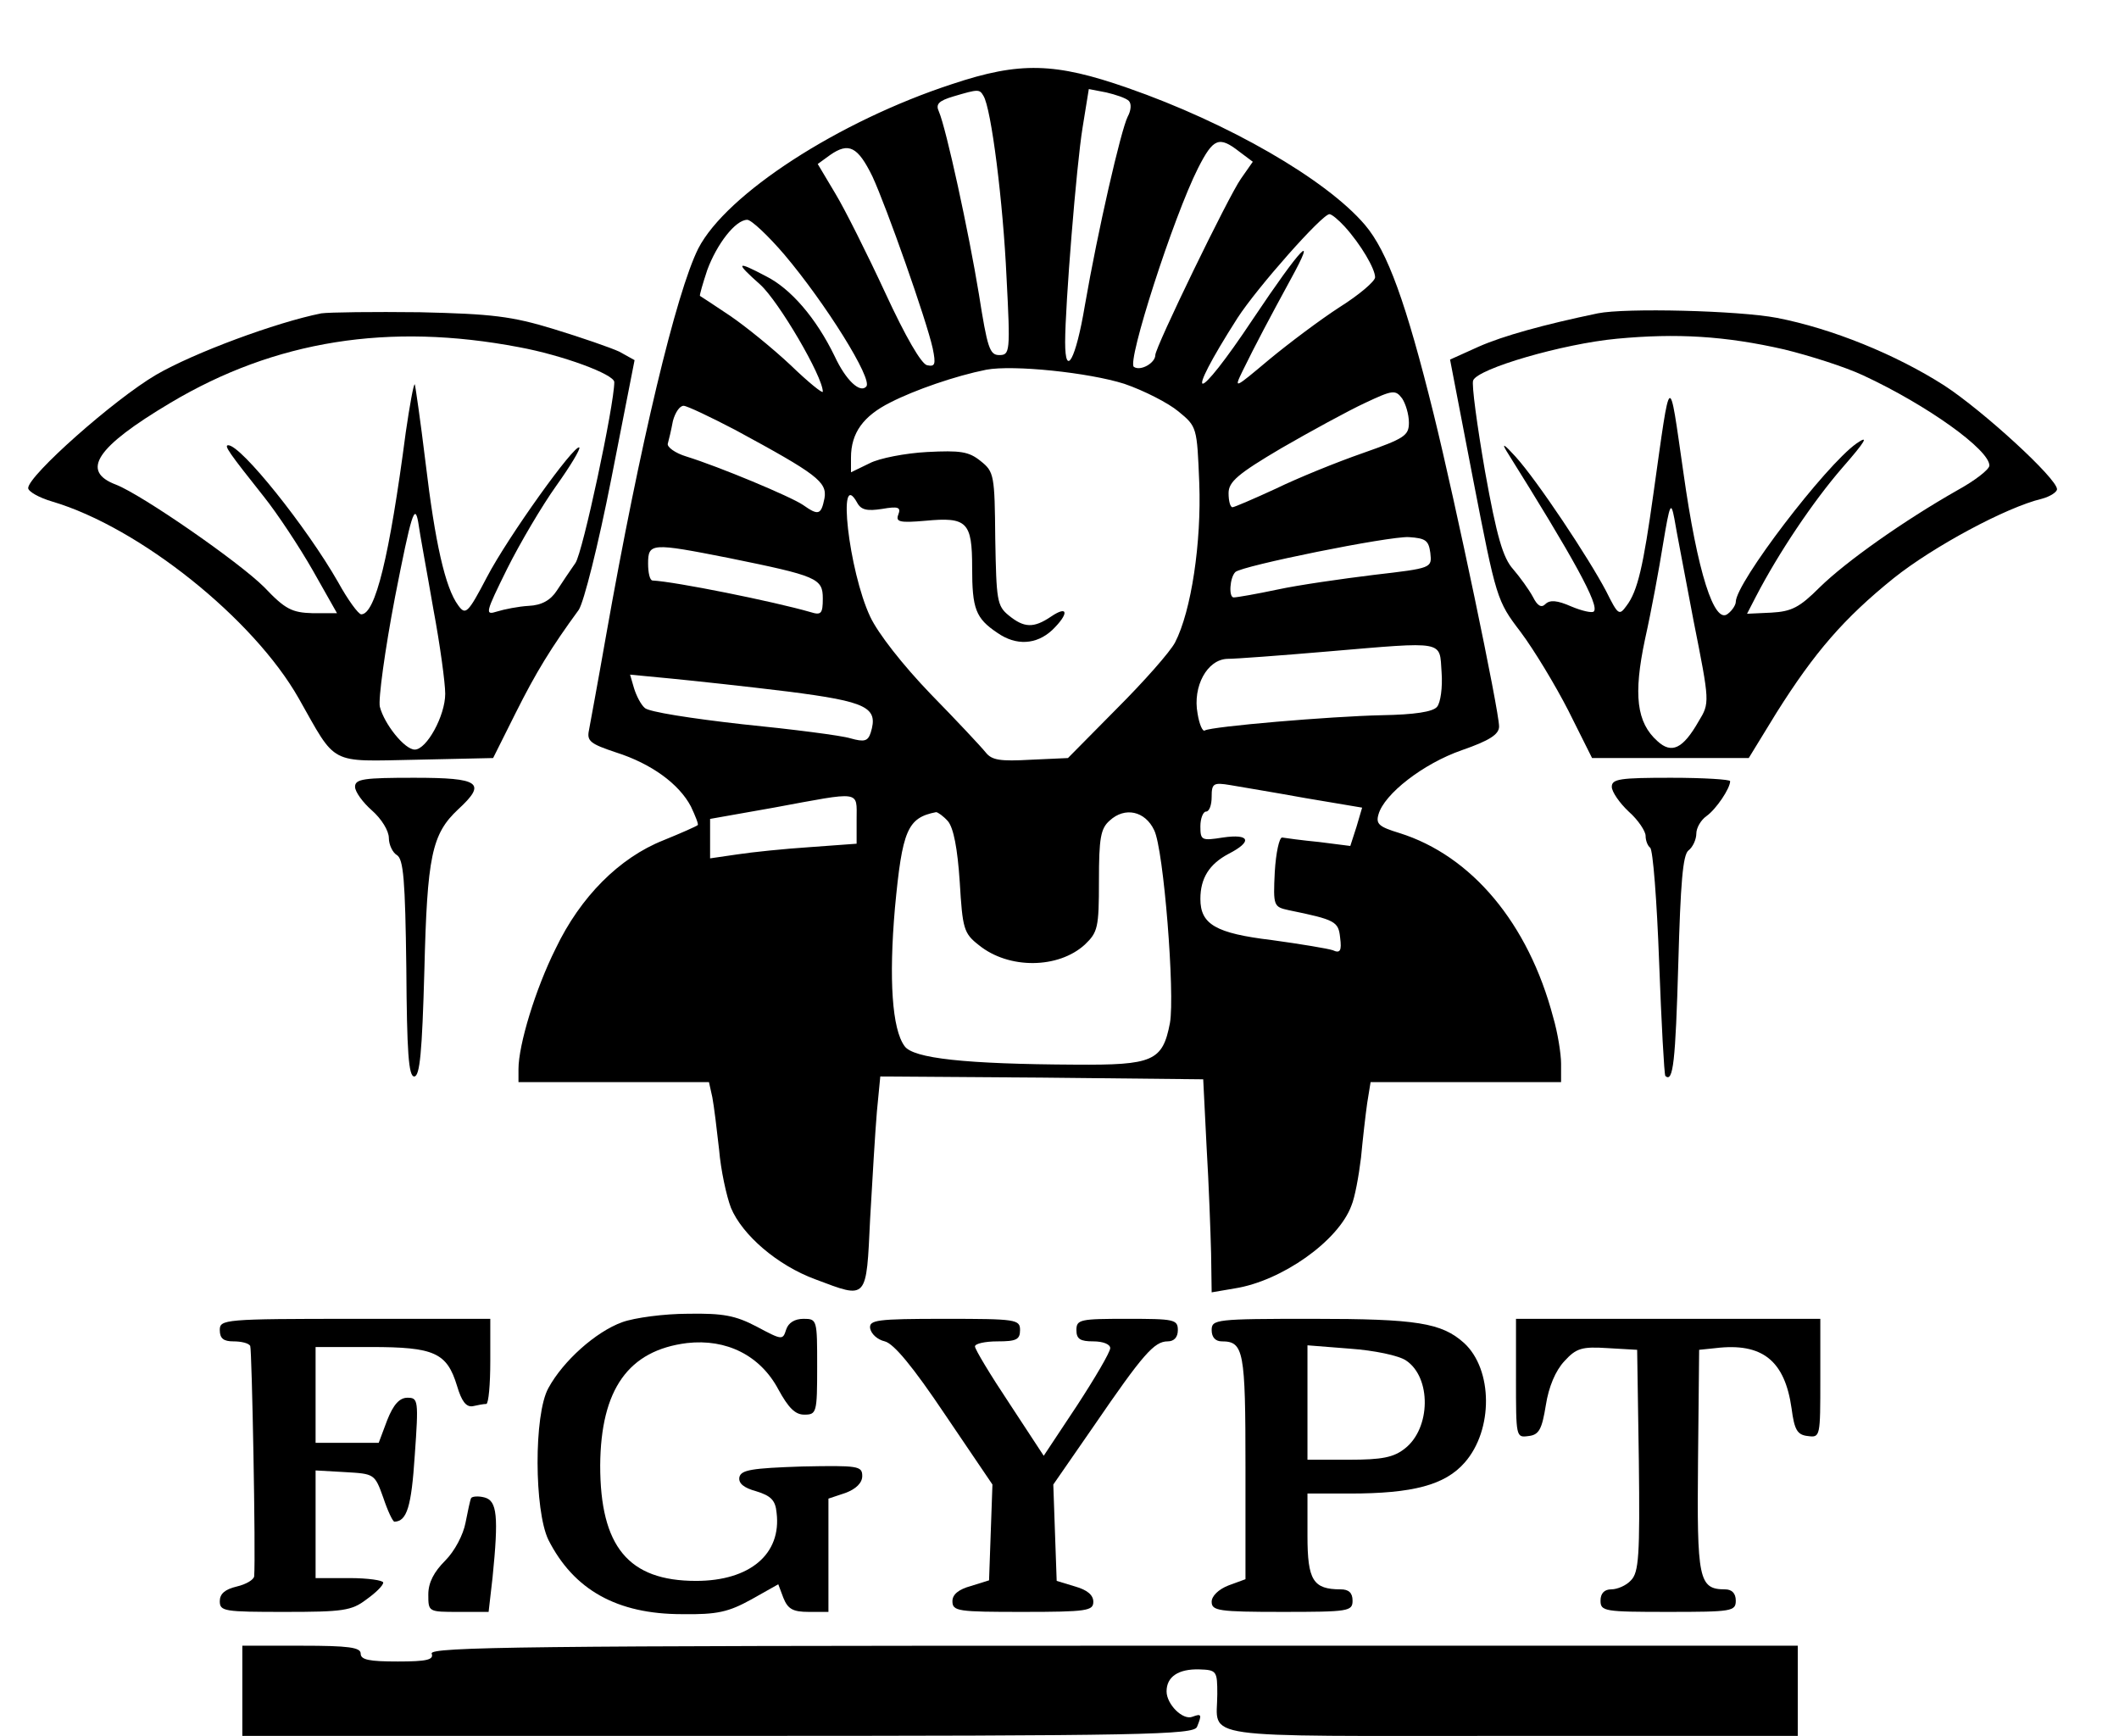 <?xml version="1.0" standalone="no"?>
<!DOCTYPE svg PUBLIC "-//W3C//DTD SVG 20010904//EN"
 "http://www.w3.org/TR/2001/REC-SVG-20010904/DTD/svg10.dtd">
<svg version="1.0" xmlns="http://www.w3.org/2000/svg"
 width="376pt" height="308pt" viewBox="0 0 376 308"
 preserveAspectRatio="xMidYMid meet">
<g transform="translate(0,308) scale(0.1,-0.1)"
fill="#000000" stroke="none">
<path d="M1690 2931 c-202 -66 -401 -195 -451 -292 -39 -78 -103 -344 -164
-689 -14 -80 -28 -155 -30 -166 -4 -19 3 -24 48 -39 63 -20 112 -56 133 -96 8
-17 14 -32 12 -33 -2 -2 -29 -14 -61 -27 -78 -31 -147 -100 -191 -192 -36 -72
-66 -171 -66 -214 l0 -23 169 0 169 0 6 -27 c3 -16 8 -57 12 -93 3 -36 13 -82
21 -103 20 -48 82 -102 150 -127 93 -35 90 -38 97 108 4 70 9 155 12 190 l6
62 286 -2 287 -3 6 -120 c4 -66 7 -151 8 -189 l1 -69 41 7 c83 13 184 84 207
147 6 14 13 52 17 85 3 32 8 76 11 97 l6 37 169 0 169 0 0 33 c0 17 -6 55 -14
82 -44 167 -145 287 -273 327 -36 11 -42 16 -37 33 10 36 79 90 148 114 49 17
66 28 66 42 0 28 -77 396 -116 554 -49 198 -82 289 -122 336 -69 81 -243 181
-421 243 -129 45 -191 47 -311 7z m55 -21 c14 -22 35 -190 41 -322 7 -133 6
-138 -13 -138 -17 0 -21 13 -36 108 -18 110 -58 294 -71 324 -6 13 -1 19 26
27 44 13 46 13 53 1z m258 -9 c5 -5 4 -17 -2 -28 -12 -24 -53 -202 -76 -335
-16 -96 -35 -130 -35 -65 0 65 20 314 31 381 l11 68 31 -6 c17 -4 35 -10 40
-15z m196 -90 l24 -18 -21 -30 c-22 -31 -152 -299 -152 -313 0 -14 -26 -29
-38 -21 -13 8 70 266 114 353 27 53 37 57 73 29z m-651 -44 c25 -54 96 -255
107 -305 6 -29 4 -33 -10 -30 -10 2 -38 50 -74 128 -32 69 -72 149 -89 177
l-31 52 22 16 c33 23 49 15 75 -38z m838 -89 c29 -32 54 -75 54 -90 0 -7 -28
-31 -63 -53 -34 -22 -90 -64 -125 -93 -62 -52 -63 -53 -47 -20 23 47 48 94 85
162 49 89 19 58 -66 -69 -103 -155 -127 -154 -28 1 35 54 150 184 163 184 4 0
16 -10 27 -22z m-994 -50 c72 -85 158 -222 145 -234 -11 -12 -36 11 -56 54
-33 68 -78 120 -122 142 -53 28 -55 25 -10 -15 33 -30 111 -163 111 -190 0 -4
-26 17 -57 47 -32 30 -80 69 -108 88 -27 18 -51 34 -53 35 -1 1 5 22 13 46 17
46 50 89 71 89 7 0 37 -28 66 -62z m603 -229 c35 -12 78 -34 96 -49 33 -27 33
-28 37 -127 4 -105 -14 -227 -43 -283 -9 -17 -55 -69 -103 -117 l-87 -88 -66
-3 c-54 -3 -69 -1 -80 13 -8 10 -52 57 -98 104 -49 51 -93 107 -107 137 -38
81 -59 267 -23 202 7 -13 18 -15 44 -11 29 5 34 3 29 -10 -5 -13 2 -15 48 -11
74 7 83 -2 83 -83 0 -73 6 -90 45 -116 33 -23 69 -21 97 5 30 29 29 45 -2 24
-31 -21 -48 -20 -75 2 -21 17 -22 27 -24 136 -1 113 -2 119 -26 138 -21 17
-36 19 -95 16 -38 -2 -85 -11 -102 -20 l-33 -16 0 26 c0 44 22 74 70 98 43 22
115 47 170 58 48 9 182 -5 245 -25z m505 -69 c0 -23 -8 -28 -82 -54 -46 -16
-115 -44 -154 -63 -39 -18 -74 -33 -77 -33 -4 0 -7 11 -7 25 0 20 16 34 94 80
52 30 118 66 148 80 49 23 54 24 66 8 6 -9 12 -28 12 -43z m-1195 -13 c144
-78 163 -92 158 -121 -6 -30 -11 -31 -38 -12 -22 15 -149 68 -207 86 -20 6
-35 17 -33 23 2 7 6 24 9 40 4 15 12 27 19 27 6 0 48 -20 92 -43z m1233 -218
c3 -27 3 -27 -100 -39 -57 -7 -134 -18 -171 -26 -38 -8 -72 -14 -78 -14 -9 0
-7 35 3 45 11 11 273 64 308 62 30 -2 35 -6 38 -28z m-1245 -9 c157 -32 167
-36 167 -72 0 -27 -3 -30 -22 -24 -66 19 -240 54 -280 56 -5 0 -8 14 -8 30 0
37 6 37 143 10z m1265 -203 c2 -27 -2 -54 -8 -61 -7 -9 -40 -14 -98 -15 -92
-2 -302 -20 -314 -27 -4 -3 -10 11 -13 30 -9 48 17 96 53 97 15 0 95 6 177 13
212 18 199 20 203 -37z m-1160 -34 c141 -18 161 -28 147 -73 -5 -15 -11 -17
-36 -10 -16 5 -102 16 -192 25 -89 10 -167 22 -173 29 -7 6 -15 22 -19 35 l-7
24 73 -7 c41 -4 134 -14 207 -23z m918 -189 l101 -17 -10 -34 -11 -34 -55 7
c-31 3 -60 7 -66 8 -5 0 -11 -27 -13 -61 -3 -61 -2 -62 25 -68 83 -17 88 -20
91 -49 3 -23 0 -28 -13 -22 -9 3 -57 11 -108 18 -100 12 -127 28 -127 73 0 37
16 62 50 80 43 22 38 36 -10 29 -38 -6 -40 -5 -40 20 0 14 5 26 10 26 6 0 10
12 10 26 0 24 3 26 33 21 17 -3 78 -13 133 -23z m-796 -38 l0 -43 -82 -6 c-46
-3 -104 -9 -130 -13 l-48 -7 0 35 0 35 113 20 c157 29 147 31 147 -21z m162
-3 c10 -12 17 -48 21 -108 5 -83 7 -91 34 -112 53 -43 141 -42 188 1 23 22 25
30 25 113 0 76 3 93 19 107 27 25 63 17 79 -17 17 -34 37 -291 28 -342 -13
-68 -30 -75 -168 -74 -195 1 -288 11 -303 33 -22 30 -28 118 -17 245 13 138
22 160 73 170 3 0 13 -7 21 -16z"/>
<path d="M570 2524 c-80 -16 -226 -70 -293 -109 -75 -44 -227 -179 -227 -201
0 -6 19 -17 43 -24 155 -46 357 -208 437 -349 68 -120 52 -112 208 -109 l137
3 40 80 c36 72 63 116 112 183 9 14 34 112 58 234 l41 209 -27 15 c-15 7 -67
25 -116 40 -75 23 -110 27 -238 30 -82 1 -161 0 -175 -2z m351 -60 c76 -14
169 -48 169 -62 0 -40 -56 -303 -69 -321 -9 -13 -24 -35 -33 -49 -11 -17 -27
-26 -50 -27 -18 -1 -43 -6 -56 -10 -22 -7 -21 -3 18 76 23 46 62 112 87 147
25 35 43 65 41 68 -8 7 -127 -159 -164 -230 -34 -65 -38 -68 -51 -50 -23 31
-41 111 -58 254 -9 74 -18 136 -19 138 -2 2 -9 -37 -16 -85 -29 -221 -54 -323
-79 -323 -5 0 -24 26 -41 57 -56 98 -172 243 -195 243 -8 0 1 -13 63 -91 24
-30 63 -89 87 -131 l43 -76 -43 0 c-37 1 -49 7 -86 46 -45 45 -217 164 -263
182 -64 24 -35 67 96 145 186 111 388 143 619 99z m-152 -465 c12 -64 21 -131
21 -150 0 -39 -33 -99 -54 -99 -18 0 -54 45 -62 76 -3 13 9 101 27 195 29 148
35 166 41 133 3 -22 16 -91 27 -155z"/>
<path d="M2835 2524 c-96 -20 -168 -40 -211 -59 l-51 -23 41 -213 c41 -211 42
-215 84 -270 24 -32 62 -95 85 -140 l42 -84 139 0 139 0 49 80 c68 108 120
168 208 239 70 56 200 126 263 141 15 4 27 12 27 17 0 19 -131 139 -200 184
-86 55 -199 101 -297 120 -68 13 -269 18 -318 8z m331 -64 c45 -11 108 -31
140 -46 114 -53 224 -132 224 -160 0 -7 -26 -27 -57 -44 -95 -54 -197 -126
-244 -172 -36 -36 -50 -43 -86 -45 l-43 -2 16 31 c40 77 101 168 153 228 42
48 48 59 25 43 -55 -39 -214 -247 -214 -281 0 -5 -6 -15 -14 -21 -24 -20 -54
73 -79 251 -26 180 -22 183 -53 -37 -18 -129 -28 -174 -48 -200 -13 -18 -15
-16 -36 26 -31 59 -122 196 -161 239 -19 21 -25 25 -16 10 119 -190 166 -275
155 -285 -3 -3 -21 1 -40 9 -25 11 -38 12 -46 4 -7 -7 -14 -3 -22 13 -7 13
-23 35 -35 49 -18 20 -29 57 -50 174 -14 81 -24 154 -21 161 8 21 159 65 255
74 106 10 192 5 297 -19z m-161 -481 c29 -146 29 -146 9 -179 -28 -49 -48 -58
-73 -35 -37 33 -43 82 -22 181 11 49 25 125 32 169 12 72 14 76 20 45 3 -19
19 -101 34 -181z"/>
<path d="M630 1684 c0 -9 14 -28 30 -42 17 -15 30 -36 30 -49 0 -12 7 -26 14
-30 12 -7 15 -44 17 -201 1 -149 4 -192 14 -192 10 0 14 43 18 188 5 203 13
242 60 286 51 47 39 56 -78 56 -89 0 -105 -2 -105 -16z"/>
<path d="M2860 1684 c0 -9 14 -29 30 -44 17 -15 30 -35 30 -43 0 -9 4 -18 8
-21 5 -3 12 -94 16 -203 4 -108 9 -199 11 -202 14 -13 18 26 23 199 4 143 8
193 18 201 8 6 14 20 14 30 0 10 8 24 18 31 17 12 42 49 42 62 0 3 -47 6 -105
6 -90 0 -105 -2 -105 -16z"/>
<path d="M1104 734 c-47 -17 -105 -69 -131 -117 -26 -47 -25 -217 0 -269 45
-89 122 -132 237 -132 63 -1 83 4 123 26 l48 27 9 -24 c8 -20 17 -25 45 -25
l35 0 0 101 0 100 30 10 c19 7 30 18 30 30 0 18 -7 19 -107 17 -89 -3 -108 -6
-111 -19 -2 -11 8 -19 30 -25 26 -8 34 -16 36 -38 9 -73 -47 -121 -143 -121
-120 0 -170 61 -170 205 1 135 50 204 154 217 70 8 130 -22 162 -82 18 -33 30
-45 46 -45 22 0 23 3 23 85 0 83 0 85 -24 85 -16 0 -27 -7 -31 -19 -6 -19 -7
-19 -52 5 -38 20 -60 24 -122 23 -42 0 -95 -7 -117 -15z"/>
<path d="M390 720 c0 -15 7 -20 24 -20 14 0 27 -3 30 -8 3 -6 10 -372 7 -409
-1 -6 -14 -14 -31 -18 -21 -5 -30 -13 -30 -26 0 -18 8 -19 115 -19 103 0 119
2 145 22 17 12 30 25 30 30 0 4 -27 8 -60 8 l-60 0 0 96 0 95 53 -3 c51 -3 52
-3 67 -45 8 -24 17 -43 20 -43 22 1 30 26 36 118 7 98 6 102 -13 102 -14 0
-25 -12 -36 -40 l-15 -40 -56 0 -56 0 0 85 0 85 98 0 c113 0 135 -10 153 -69
8 -27 16 -38 28 -36 9 2 19 4 24 4 4 1 7 35 7 76 l0 75 -240 0 c-233 0 -240
-1 -240 -20z"/>
<path d="M1544 723 c2 -10 13 -20 26 -23 16 -4 50 -45 107 -130 l84 -124 -3
-85 -3 -85 -32 -10 c-22 -6 -33 -15 -33 -27 0 -18 10 -19 125 -19 114 0 125 2
125 18 0 12 -11 21 -32 27 l-33 10 -3 85 -3 86 72 104 c87 127 107 150 131
150 11 0 18 7 18 20 0 19 -7 20 -90 20 -83 0 -90 -1 -90 -20 0 -16 7 -20 30
-20 17 0 30 -5 30 -12 0 -7 -27 -53 -59 -102 l-59 -89 -61 93 c-34 51 -61 96
-61 101 0 5 18 9 40 9 33 0 40 3 40 20 0 19 -7 20 -134 20 -121 0 -134 -2
-132 -17z"/>
<path d="M2150 720 c0 -13 7 -20 18 -20 39 0 42 -17 42 -223 l0 -199 -30 -11
c-18 -7 -30 -19 -30 -29 0 -16 12 -18 125 -18 118 0 125 1 125 20 0 14 -7 20
-21 20 -49 0 -59 16 -59 95 l0 75 75 0 c112 0 169 15 204 55 51 58 50 165 -1
212 -40 36 -84 43 -269 43 -172 0 -179 -1 -179 -20z m345 -54 c45 -30 44 -120
-2 -156 -20 -16 -41 -20 -99 -20 l-74 0 0 101 0 102 76 -6 c42 -3 86 -12 99
-21z"/>
<path d="M2690 634 c0 -104 0 -105 22 -102 19 2 24 12 31 55 5 32 17 61 33 78
21 23 31 26 77 23 l52 -3 3 -197 c2 -168 0 -198 -14 -212 -8 -9 -24 -16 -35
-16 -12 0 -19 -7 -19 -20 0 -19 7 -20 120 -20 113 0 120 1 120 20 0 13 -7 20
-19 20 -47 0 -50 18 -48 228 l2 197 29 3 c83 10 123 -22 135 -107 5 -38 10
-47 29 -49 22 -3 22 -1 22 102 l0 106 -270 0 -270 0 0 -106z"/>
<path d="M836 422 c-2 -4 -6 -24 -10 -44 -4 -21 -19 -50 -36 -67 -20 -20 -30
-39 -30 -60 0 -31 0 -31 54 -31 l53 0 7 61 c11 109 8 136 -14 142 -11 3 -22 2
-24 -1z"/>
<path d="M430 80 l0 -80 844 0 c760 0 844 2 850 16 9 22 8 24 -8 18 -17 -7
-46 22 -46 45 0 26 21 40 58 39 31 -1 32 -3 32 -44 0 -81 -48 -74 521 -74
l509 0 0 80 0 80 -1215 0 c-1031 0 -1214 -2 -1209 -14 4 -11 -9 -14 -60 -14
-51 0 -66 3 -66 14 0 11 -21 14 -105 14 l-105 0 0 -80z"/>
</g>
</svg>
